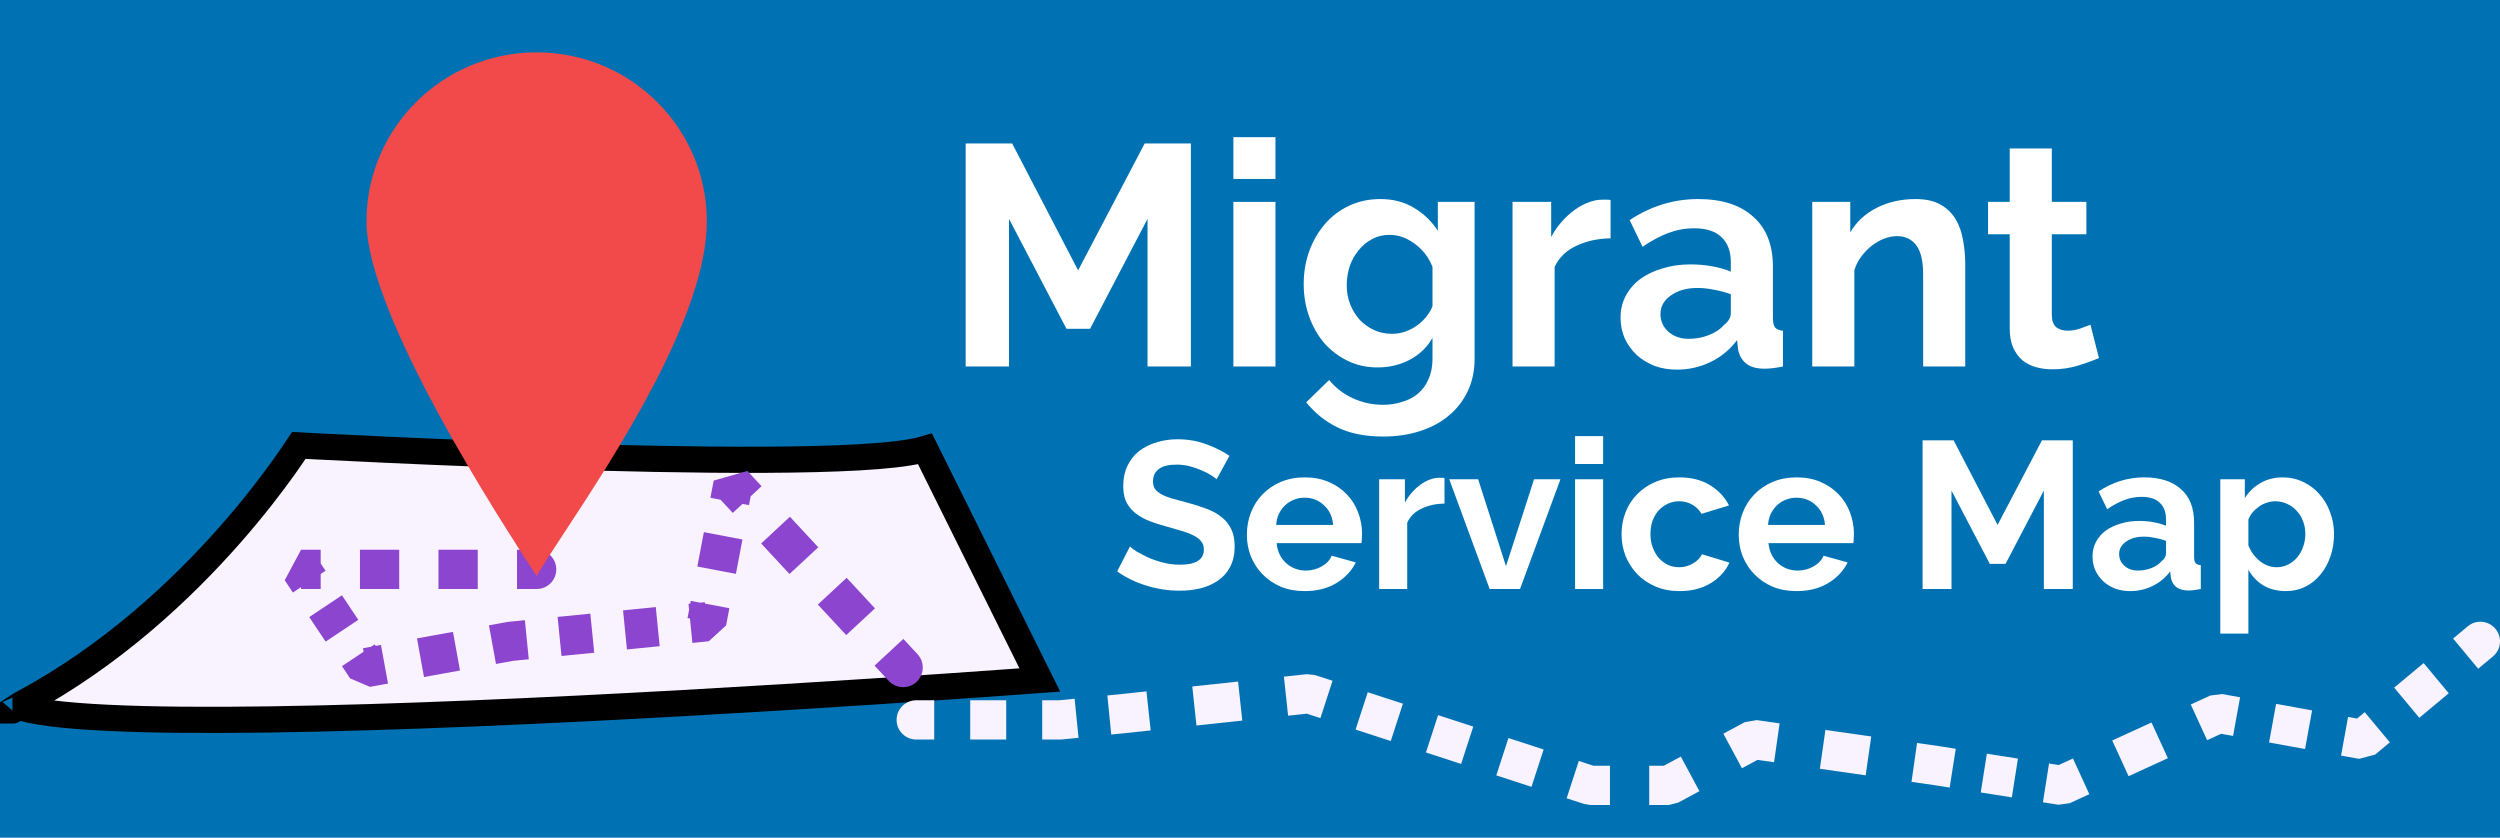<svg width="191" height="64" viewBox="0 0 191 64" fill="none" xmlns="http://www.w3.org/2000/svg">
<rect width="191" height="64" fill="#0072B3"/>
<path d="M22.774 34.108C22.792 34.081 22.809 34.055 22.826 34.03C23.16 34.048 23.631 34.073 24.22 34.103C25.481 34.168 27.286 34.257 29.461 34.357C33.809 34.555 39.641 34.794 45.568 34.953C51.492 35.112 57.525 35.192 62.272 35.072C64.642 35.013 66.713 34.903 68.296 34.724C69.086 34.635 69.779 34.526 70.337 34.391C70.448 34.364 70.561 34.335 70.674 34.301L79.443 51.949C78.802 51.996 77.966 52.058 76.959 52.13C74.444 52.311 70.866 52.561 66.614 52.839C58.108 53.395 46.909 54.062 36.127 54.506C25.335 54.951 14.997 55.172 8.197 54.84C6.499 54.758 5.036 54.641 3.85 54.488C2.698 54.339 1.864 54.162 1.337 53.972C1.453 53.896 1.597 53.81 1.771 53.717C8.553 50.081 13.893 45.031 17.528 40.909C19.349 38.845 20.749 37.005 21.697 35.679C22.17 35.016 22.531 34.48 22.774 34.108ZM0.95 54.288C0.95 54.288 0.951 54.287 0.953 54.285C0.951 54.287 0.951 54.288 0.95 54.288Z" fill="#F9F2FF" stroke="black" stroke-width="2"/>
<path d="M190.46 50.152C191.097 49.622 191.183 48.676 190.652 48.04C190.122 47.403 189.176 47.317 188.54 47.848L190.46 50.152ZM169.5 54.5L169.768 53.024L168.875 53.136L169.5 54.5ZM157.5 60L157.266 61.482L158.125 61.364L157.5 60ZM134 56.5L134.212 55.015L133.289 55.179L134 56.5ZM127.5 60V61.5L128.211 61.321L127.5 60ZM121.5 60L121.036 61.426L121.5 61.5V60ZM86 54.5L86.149 55.993L86.16 55.992L86 54.5ZM70 53.5C69.172 53.5 68.5 54.172 68.5 55C68.5 55.828 69.172 56.5 70 56.5V53.5ZM148 58.5L148.234 57.018L148.212 57.015L148 58.5ZM180.5 56.5L180.232 57.976L181.46 57.652L180.5 56.5ZM81 55V56.5L81.149 56.493L81 55ZM100 53L100.464 51.574L99.84 51.508L100 53ZM70 56.5H71.375V53.5H70V56.5ZM74.125 56.5H76.875V53.5H74.125V56.5ZM79.625 56.5H81V53.5H79.625V56.5ZM81.149 56.493L82.399 56.368L82.101 53.382L80.851 53.507L81.149 56.493ZM84.899 56.118L86.149 55.993L85.851 53.007L84.601 53.132L84.899 56.118ZM86.16 55.992L87.91 55.804L87.59 52.821L85.84 53.008L86.16 55.992ZM91.41 55.429L94.91 55.054L94.59 52.071L91.09 52.446L91.41 55.429ZM98.41 54.679L100.16 54.492L99.84 51.508L98.09 51.696L98.41 54.679ZM99.536 54.426L100.879 54.864L101.808 52.011L100.464 51.574L99.536 54.426ZM103.567 55.739L106.254 56.614L107.183 53.761L104.496 52.886L103.567 55.739ZM108.942 57.489L111.629 58.364L112.558 55.511L109.871 54.636L108.942 57.489ZM114.317 59.239L117.004 60.114L117.933 57.261L115.246 56.386L114.317 59.239ZM119.692 60.989L121.036 61.426L121.964 58.574L120.621 58.136L119.692 60.989ZM121.5 61.5H123V58.5H121.5V61.5ZM126 61.5H127.5V58.5H126V61.5ZM128.211 61.321L129.836 60.446L128.414 57.804L126.789 58.679L128.211 61.321ZM133.086 58.696L134.711 57.821L133.289 55.179L131.664 56.054L133.086 58.696ZM133.788 57.985L135.538 58.235L135.962 55.265L134.212 55.015L133.788 57.985ZM139.038 58.735L142.538 59.235L142.962 56.265L139.462 55.765L139.038 58.735ZM146.038 59.735L147.788 59.985L148.212 57.015L146.462 56.765L146.038 59.735ZM147.766 59.982L148.954 60.169L149.421 57.206L148.234 57.018L147.766 59.982ZM151.329 60.544L153.704 60.919L154.171 57.956L151.796 57.581L151.329 60.544ZM156.079 61.294L157.266 61.482L157.734 58.518L156.546 58.331L156.079 61.294ZM158.125 61.364L159.625 60.676L158.375 57.949L156.875 58.636L158.125 61.364ZM162.625 59.301L165.625 57.926L164.375 55.199L161.375 56.574L162.625 59.301ZM168.625 56.551L170.125 55.864L168.875 53.136L167.375 53.824L168.625 56.551ZM169.232 55.976L170.607 56.226L171.143 53.274L169.768 53.024L169.232 55.976ZM173.357 56.726L176.107 57.226L176.643 54.274L173.893 53.774L173.357 56.726ZM178.857 57.726L180.232 57.976L180.768 55.024L179.393 54.774L178.857 57.726ZM181.46 57.652L182.585 56.715L180.665 54.41L179.54 55.348L181.46 57.652ZM184.835 54.84L187.085 52.965L185.165 50.66L182.915 52.535L184.835 54.84ZM189.335 51.09L190.46 50.152L188.54 47.848L187.415 48.785L189.335 51.09Z" fill="#F9F2FF"/>
<path d="M67.901 52.021C68.465 52.628 69.414 52.663 70.021 52.099C70.628 51.535 70.663 50.586 70.099 49.979L67.901 52.021ZM56 37L57.099 35.979L54.526 36.719L56 37ZM54 47.5L54.149 48.993L55.474 47.781L54 47.5ZM39 49L38.851 47.507L38.732 47.524L39 49ZM41 45C41.828 45 42.5 44.328 42.5 43.5C42.5 42.672 41.828 42 41 42V45ZM28 51L26.752 51.832L28.268 52.476L28 51ZM23 43.5V42L21.752 44.332L23 43.5ZM41 42H39.5V45H41V42ZM36.5 42H33.5V45H36.5V42ZM30.5 42H27.5V45H30.5V42ZM24.5 42H23V45H24.5V42ZM21.752 44.332L22.377 45.27L24.873 43.605L24.248 42.668L21.752 44.332ZM23.627 47.145L24.877 49.02L27.373 47.355L26.123 45.48L23.627 47.145ZM26.127 50.895L26.752 51.832L29.248 50.168L28.623 49.23L26.127 50.895ZM28.268 52.476L29.643 52.226L29.107 49.274L27.732 49.524L28.268 52.476ZM32.393 51.726L35.143 51.226L34.607 48.274L31.857 48.774L32.393 51.726ZM37.893 50.726L39.268 50.476L38.732 47.524L37.357 47.774L37.893 50.726ZM39.149 50.493L40.399 50.368L40.101 47.382L38.851 47.507L39.149 50.493ZM42.899 50.118L45.399 49.868L45.101 46.882L42.601 47.132L42.899 50.118ZM47.899 49.618L50.399 49.368L50.101 46.382L47.601 46.632L47.899 49.618ZM52.899 49.118L54.149 48.993L53.851 46.007L52.601 46.132L52.899 49.118ZM55.474 47.781L55.724 46.468L52.776 45.907L52.526 47.219L55.474 47.781ZM56.224 43.843L56.724 41.218L53.776 40.657L53.276 43.282L56.224 43.843ZM57.224 38.593L57.474 37.281L54.526 36.719L54.276 38.032L57.224 38.593ZM54.901 38.021L55.984 39.187L58.182 37.146L57.099 35.979L54.901 38.021ZM58.151 41.521L60.318 43.854L62.516 41.813L60.349 39.479L58.151 41.521ZM62.484 46.187L64.651 48.521L66.849 46.479L64.683 44.146L62.484 46.187ZM66.817 50.854L67.901 52.021L70.099 49.979L69.016 48.813L66.817 50.854Z" fill="#8C45CF"/>
<path fill-rule="evenodd" clip-rule="evenodd" d="M43.084 40.737C42.182 42.11 41.446 43.232 41 44C38.305 39.906 28 24.045 28 16.913C28 9.782 33.82 4 41 4C48.18 4 54 9.782 54 16.913C54 24.111 46.99 34.788 43.084 40.737Z" fill="#F24A4A"/>
<path d="M92.952 36.616C92.877 36.541 92.739 36.44 92.536 36.312C92.344 36.184 92.104 36.061 91.816 35.944C91.539 35.816 91.235 35.709 90.904 35.624C90.573 35.539 90.237 35.496 89.896 35.496C89.288 35.496 88.835 35.608 88.536 35.832C88.237 36.056 88.088 36.371 88.088 36.776C88.088 37.011 88.141 37.208 88.248 37.368C88.365 37.517 88.531 37.651 88.744 37.768C88.957 37.885 89.224 37.992 89.544 38.088C89.875 38.184 90.253 38.285 90.68 38.392C91.235 38.541 91.736 38.701 92.184 38.872C92.643 39.043 93.027 39.256 93.336 39.512C93.656 39.768 93.901 40.077 94.072 40.44C94.243 40.792 94.328 41.229 94.328 41.752C94.328 42.36 94.211 42.883 93.976 43.32C93.752 43.747 93.443 44.093 93.048 44.36C92.664 44.627 92.216 44.824 91.704 44.952C91.203 45.069 90.675 45.128 90.12 45.128C89.267 45.128 88.424 45 87.592 44.744C86.76 44.488 86.013 44.125 85.352 43.656L86.328 41.752C86.424 41.848 86.595 41.976 86.84 42.136C87.096 42.285 87.395 42.44 87.736 42.6C88.077 42.749 88.456 42.877 88.872 42.984C89.288 43.091 89.715 43.144 90.152 43.144C91.368 43.144 91.976 42.755 91.976 41.976C91.976 41.731 91.907 41.523 91.768 41.352C91.629 41.181 91.432 41.032 91.176 40.904C90.92 40.776 90.611 40.659 90.248 40.552C89.885 40.445 89.48 40.328 89.032 40.2C88.488 40.051 88.013 39.891 87.608 39.72C87.213 39.539 86.883 39.331 86.616 39.096C86.349 38.851 86.147 38.573 86.008 38.264C85.88 37.944 85.816 37.565 85.816 37.128C85.816 36.552 85.923 36.04 86.136 35.592C86.349 35.144 86.643 34.771 87.016 34.472C87.4 34.173 87.843 33.949 88.344 33.8C88.845 33.64 89.384 33.56 89.96 33.56C90.76 33.56 91.496 33.688 92.168 33.944C92.84 34.189 93.427 34.483 93.928 34.824L92.952 36.616Z" fill="white"/>
<path d="M99.677 45.16C99.005 45.16 98.397 45.048 97.853 44.824C97.309 44.589 96.845 44.275 96.461 43.88C96.077 43.485 95.778 43.027 95.565 42.504C95.362 41.981 95.261 41.432 95.261 40.856C95.261 40.259 95.362 39.699 95.565 39.176C95.767 38.643 96.061 38.179 96.445 37.784C96.829 37.379 97.293 37.059 97.837 36.824C98.391 36.589 99.01 36.472 99.693 36.472C100.375 36.472 100.983 36.589 101.517 36.824C102.061 37.059 102.519 37.373 102.893 37.768C103.277 38.163 103.565 38.621 103.757 39.144C103.959 39.667 104.061 40.211 104.061 40.776C104.061 40.915 104.055 41.048 104.045 41.176C104.045 41.304 104.034 41.411 104.013 41.496H97.533C97.565 41.827 97.645 42.12 97.773 42.376C97.901 42.632 98.066 42.851 98.269 43.032C98.471 43.213 98.701 43.352 98.957 43.448C99.213 43.544 99.479 43.592 99.757 43.592C100.183 43.592 100.583 43.491 100.957 43.288C101.341 43.075 101.602 42.797 101.741 42.456L103.581 42.968C103.271 43.608 102.775 44.136 102.093 44.552C101.421 44.957 100.615 45.16 99.677 45.16ZM101.853 40.104C101.799 39.475 101.565 38.973 101.149 38.6C100.743 38.216 100.247 38.024 99.661 38.024C99.373 38.024 99.101 38.077 98.845 38.184C98.599 38.28 98.381 38.419 98.189 38.6C97.997 38.781 97.837 39 97.709 39.256C97.591 39.512 97.522 39.795 97.501 40.104H101.853Z" fill="white"/>
<path d="M110.359 38.472C109.708 38.483 109.127 38.611 108.615 38.856C108.103 39.091 107.735 39.448 107.511 39.928V45H105.367V36.616H107.335V38.408C107.484 38.12 107.66 37.864 107.863 37.64C108.065 37.405 108.284 37.203 108.519 37.032C108.753 36.861 108.988 36.733 109.223 36.648C109.468 36.552 109.703 36.504 109.927 36.504C110.044 36.504 110.129 36.504 110.183 36.504C110.247 36.504 110.305 36.509 110.359 36.52V38.472Z" fill="white"/>
<path d="M113.81 45L110.722 36.616H112.93L115.058 43.256L117.202 36.616H119.218L116.13 45H113.81Z" fill="white"/>
<path d="M120.335 45V36.616H122.479V45H120.335ZM120.335 35.448V33.32H122.479V35.448H120.335Z" fill="white"/>
<path d="M123.886 40.808C123.886 40.221 123.987 39.667 124.19 39.144C124.392 38.621 124.686 38.163 125.07 37.768C125.454 37.373 125.918 37.059 126.462 36.824C127.006 36.589 127.619 36.472 128.302 36.472C129.219 36.472 129.998 36.669 130.638 37.064C131.288 37.459 131.774 37.976 132.094 38.616L129.998 39.256C129.816 38.947 129.576 38.712 129.278 38.552C128.979 38.381 128.648 38.296 128.286 38.296C127.976 38.296 127.688 38.36 127.422 38.488C127.155 38.605 126.92 38.776 126.718 39C126.526 39.213 126.371 39.475 126.254 39.784C126.147 40.093 126.094 40.435 126.094 40.808C126.094 41.181 126.152 41.523 126.27 41.832C126.387 42.141 126.542 42.408 126.734 42.632C126.936 42.856 127.171 43.032 127.438 43.16C127.704 43.277 127.987 43.336 128.286 43.336C128.67 43.336 129.022 43.24 129.342 43.048C129.672 42.856 129.902 42.621 130.03 42.344L132.126 42.984C131.838 43.624 131.363 44.147 130.702 44.552C130.04 44.957 129.246 45.16 128.318 45.16C127.635 45.16 127.022 45.043 126.478 44.808C125.934 44.573 125.47 44.259 125.086 43.864C124.702 43.459 124.403 42.995 124.19 42.472C123.987 41.939 123.886 41.384 123.886 40.808Z" fill="white"/>
<path d="M137.255 45.16C136.583 45.16 135.975 45.048 135.431 44.824C134.887 44.589 134.423 44.275 134.039 43.88C133.655 43.485 133.356 43.027 133.143 42.504C132.94 41.981 132.839 41.432 132.839 40.856C132.839 40.259 132.94 39.699 133.143 39.176C133.345 38.643 133.639 38.179 134.023 37.784C134.407 37.379 134.871 37.059 135.415 36.824C135.969 36.589 136.588 36.472 137.271 36.472C137.953 36.472 138.561 36.589 139.095 36.824C139.639 37.059 140.097 37.373 140.471 37.768C140.855 38.163 141.143 38.621 141.335 39.144C141.537 39.667 141.639 40.211 141.639 40.776C141.639 40.915 141.633 41.048 141.623 41.176C141.623 41.304 141.612 41.411 141.591 41.496H135.111C135.143 41.827 135.223 42.12 135.351 42.376C135.479 42.632 135.644 42.851 135.847 43.032C136.049 43.213 136.279 43.352 136.535 43.448C136.791 43.544 137.057 43.592 137.335 43.592C137.761 43.592 138.161 43.491 138.535 43.288C138.919 43.075 139.18 42.797 139.319 42.456L141.159 42.968C140.849 43.608 140.353 44.136 139.671 44.552C138.999 44.957 138.193 45.16 137.255 45.16ZM139.431 40.104C139.377 39.475 139.143 38.973 138.727 38.6C138.321 38.216 137.825 38.024 137.239 38.024C136.951 38.024 136.679 38.077 136.423 38.184C136.177 38.28 135.959 38.419 135.767 38.6C135.575 38.781 135.415 39 135.287 39.256C135.169 39.512 135.1 39.795 135.079 40.104H139.431Z" fill="white"/>
<path d="M156.151 45V37.48L153.223 43.08H152.023L149.095 37.48V45H146.887V33.64H149.255L152.615 40.104L156.007 33.64H158.359V45H156.151Z" fill="white"/>
<path d="M162.733 45.16C162.327 45.16 161.949 45.096 161.597 44.968C161.245 44.829 160.941 44.643 160.685 44.408C160.429 44.163 160.226 43.88 160.077 43.56C159.938 43.24 159.869 42.888 159.869 42.504C159.869 42.109 159.954 41.747 160.125 41.416C160.306 41.075 160.551 40.787 160.861 40.552C161.181 40.317 161.559 40.136 161.997 40.008C162.434 39.869 162.914 39.8 163.437 39.8C163.81 39.8 164.173 39.832 164.525 39.896C164.887 39.96 165.207 40.051 165.485 40.168V39.688C165.485 39.133 165.325 38.707 165.005 38.408C164.695 38.109 164.231 37.96 163.613 37.96C163.165 37.96 162.727 38.04 162.301 38.2C161.874 38.36 161.437 38.595 160.989 38.904L160.333 37.544C161.41 36.829 162.573 36.472 163.821 36.472C165.026 36.472 165.959 36.771 166.621 37.368C167.293 37.955 167.629 38.808 167.629 39.928V42.536C167.629 42.76 167.666 42.92 167.741 43.016C167.826 43.112 167.959 43.165 168.141 43.176V45C167.778 45.075 167.463 45.112 167.197 45.112C166.791 45.112 166.477 45.021 166.253 44.84C166.039 44.659 165.906 44.419 165.853 44.12L165.805 43.656C165.431 44.147 164.978 44.52 164.445 44.776C163.911 45.032 163.341 45.16 162.733 45.16ZM163.341 43.592C163.703 43.592 164.045 43.528 164.365 43.4C164.695 43.272 164.951 43.101 165.133 42.888C165.367 42.707 165.485 42.504 165.485 42.28V41.32C165.229 41.224 164.951 41.149 164.653 41.096C164.354 41.032 164.066 41 163.789 41C163.234 41 162.781 41.128 162.429 41.384C162.077 41.629 161.901 41.944 161.901 42.328C161.901 42.691 162.039 42.995 162.317 43.24C162.594 43.475 162.935 43.592 163.341 43.592Z" fill="white"/>
<path d="M174.656 45.16C173.995 45.16 173.419 45.016 172.928 44.728C172.438 44.429 172.054 44.029 171.776 43.528V48.408H169.632V36.616H171.504V38.056C171.814 37.565 172.214 37.181 172.704 36.904C173.195 36.616 173.76 36.472 174.4 36.472C174.966 36.472 175.488 36.589 175.968 36.824C176.448 37.048 176.859 37.357 177.2 37.752C177.552 38.136 177.824 38.595 178.016 39.128C178.219 39.651 178.32 40.205 178.32 40.792C178.32 41.4 178.23 41.971 178.048 42.504C177.867 43.037 177.611 43.501 177.28 43.896C176.96 44.291 176.576 44.6 176.128 44.824C175.68 45.048 175.19 45.16 174.656 45.16ZM173.936 43.336C174.256 43.336 174.55 43.267 174.816 43.128C175.094 42.989 175.328 42.803 175.52 42.568C175.712 42.333 175.862 42.061 175.968 41.752C176.075 41.443 176.128 41.123 176.128 40.792C176.128 40.44 176.07 40.115 175.952 39.816C175.835 39.507 175.67 39.24 175.456 39.016C175.254 38.792 175.008 38.616 174.72 38.488C174.443 38.36 174.139 38.296 173.808 38.296C173.606 38.296 173.398 38.333 173.184 38.408C172.971 38.472 172.774 38.568 172.592 38.696C172.411 38.824 172.246 38.973 172.096 39.144C171.958 39.315 171.851 39.501 171.776 39.704V41.672C171.968 42.152 172.262 42.552 172.656 42.872C173.051 43.181 173.478 43.336 173.936 43.336Z" fill="white"/>
<path d="M87.672 28V16.72L83.28 25.12H81.48L77.088 16.72V28H73.776V10.96H77.328L82.368 20.656L87.456 10.96H90.984V28H87.672Z" fill="white"/>
<path d="M94.23 28V15.424H97.445V28H94.23ZM94.23 13.672V10.48H97.445V13.672H94.23Z" fill="white"/>
<path d="M105.267 28.072C104.419 28.072 103.651 27.904 102.963 27.568C102.275 27.232 101.675 26.776 101.163 26.2C100.667 25.608 100.283 24.928 100.011 24.16C99.739 23.392 99.603 22.576 99.603 21.712C99.603 20.8 99.747 19.952 100.035 19.168C100.323 18.384 100.723 17.696 101.235 17.104C101.747 16.512 102.363 16.048 103.083 15.712C103.803 15.376 104.595 15.208 105.459 15.208C106.435 15.208 107.291 15.432 108.027 15.88C108.763 16.312 109.371 16.896 109.851 17.632V15.424H112.659V27.4C112.659 28.328 112.483 29.16 112.131 29.896C111.779 30.632 111.291 31.256 110.667 31.768C110.059 32.28 109.323 32.672 108.459 32.944C107.611 33.216 106.683 33.352 105.675 33.352C104.299 33.352 103.139 33.12 102.195 32.656C101.267 32.208 100.467 31.568 99.795 30.736L101.547 29.032C102.027 29.624 102.627 30.088 103.347 30.424C104.083 30.76 104.859 30.928 105.675 30.928C106.171 30.928 106.643 30.856 107.091 30.712C107.555 30.584 107.963 30.376 108.315 30.088C108.667 29.8 108.939 29.432 109.131 28.984C109.339 28.536 109.443 28.008 109.443 27.4V25.816C109.027 26.536 108.443 27.096 107.691 27.496C106.939 27.88 106.131 28.072 105.267 28.072ZM106.347 25.504C106.699 25.504 107.035 25.448 107.355 25.336C107.675 25.224 107.971 25.072 108.243 24.88C108.515 24.688 108.755 24.464 108.963 24.208C109.171 23.952 109.331 23.68 109.443 23.392V20.392C109.155 19.656 108.699 19.064 108.075 18.616C107.467 18.168 106.827 17.944 106.155 17.944C105.659 17.944 105.211 18.056 104.811 18.28C104.411 18.488 104.067 18.776 103.779 19.144C103.491 19.496 103.267 19.904 103.107 20.368C102.963 20.832 102.891 21.312 102.891 21.808C102.891 22.32 102.979 22.8 103.155 23.248C103.331 23.696 103.571 24.088 103.875 24.424C104.195 24.76 104.563 25.024 104.979 25.216C105.395 25.408 105.851 25.504 106.347 25.504Z" fill="white"/>
<path d="M123.046 18.208C122.07 18.224 121.198 18.416 120.43 18.784C119.662 19.136 119.11 19.672 118.774 20.392V28H115.558V15.424H118.51V18.112C118.734 17.68 118.998 17.296 119.302 16.96C119.606 16.608 119.934 16.304 120.286 16.048C120.638 15.792 120.99 15.6 121.342 15.472C121.71 15.328 122.062 15.256 122.398 15.256C122.574 15.256 122.702 15.256 122.782 15.256C122.878 15.256 122.966 15.264 123.046 15.28V18.208Z" fill="white"/>
<path d="M128.107 28.24C127.499 28.24 126.931 28.144 126.403 27.952C125.875 27.744 125.419 27.464 125.035 27.112C124.651 26.744 124.347 26.32 124.123 25.84C123.915 25.36 123.811 24.832 123.811 24.256C123.811 23.664 123.939 23.12 124.195 22.624C124.467 22.112 124.835 21.68 125.299 21.328C125.779 20.976 126.347 20.704 127.003 20.512C127.659 20.304 128.379 20.2 129.163 20.2C129.723 20.2 130.267 20.248 130.795 20.344C131.339 20.44 131.819 20.576 132.235 20.752V20.032C132.235 19.2 131.995 18.56 131.515 18.112C131.051 17.664 130.355 17.44 129.427 17.44C128.755 17.44 128.099 17.56 127.459 17.8C126.819 18.04 126.163 18.392 125.491 18.856L124.507 16.816C126.123 15.744 127.867 15.208 129.739 15.208C131.547 15.208 132.947 15.656 133.939 16.552C134.947 17.432 135.451 18.712 135.451 20.392V24.304C135.451 24.64 135.507 24.88 135.619 25.024C135.747 25.168 135.947 25.248 136.219 25.264V28C135.675 28.112 135.203 28.168 134.803 28.168C134.195 28.168 133.723 28.032 133.387 27.76C133.067 27.488 132.867 27.128 132.787 26.68L132.715 25.984C132.155 26.72 131.475 27.28 130.675 27.664C129.875 28.048 129.019 28.24 128.107 28.24ZM129.019 25.888C129.563 25.888 130.075 25.792 130.555 25.6C131.051 25.408 131.435 25.152 131.707 24.832C132.059 24.56 132.235 24.256 132.235 23.92V22.48C131.851 22.336 131.435 22.224 130.987 22.144C130.539 22.048 130.107 22 129.691 22C128.859 22 128.179 22.192 127.651 22.576C127.123 22.944 126.859 23.416 126.859 23.992C126.859 24.536 127.067 24.992 127.483 25.36C127.899 25.712 128.411 25.888 129.019 25.888Z" fill="white"/>
<path d="M150.144 28H146.928V20.944C146.928 19.936 146.752 19.2 146.4 18.736C146.048 18.272 145.56 18.04 144.936 18.04C144.616 18.04 144.288 18.104 143.952 18.232C143.616 18.36 143.296 18.544 142.992 18.784C142.704 19.008 142.44 19.28 142.2 19.6C141.96 19.92 141.784 20.272 141.672 20.656V28H138.456V15.424H141.36V17.752C141.824 16.952 142.496 16.328 143.376 15.88C144.256 15.432 145.248 15.208 146.352 15.208C147.136 15.208 147.776 15.352 148.272 15.64C148.768 15.928 149.152 16.304 149.424 16.768C149.696 17.232 149.88 17.76 149.976 18.352C150.088 18.944 150.144 19.544 150.144 20.152V28Z" fill="white"/>
<path d="M160.359 27.352C159.927 27.544 159.399 27.736 158.775 27.928C158.151 28.12 157.495 28.216 156.807 28.216C156.359 28.216 155.935 28.16 155.535 28.048C155.151 27.936 154.807 27.76 154.503 27.52C154.215 27.264 153.983 26.944 153.807 26.56C153.631 26.16 153.543 25.68 153.543 25.12V17.896H151.887V15.424H153.543V11.344H156.759V15.424H159.399V17.896H156.759V24.04C156.759 24.488 156.871 24.808 157.095 25C157.335 25.176 157.623 25.264 157.959 25.264C158.295 25.264 158.623 25.208 158.943 25.096C159.263 24.984 159.519 24.888 159.711 24.808L160.359 27.352Z" fill="white"/>
</svg>